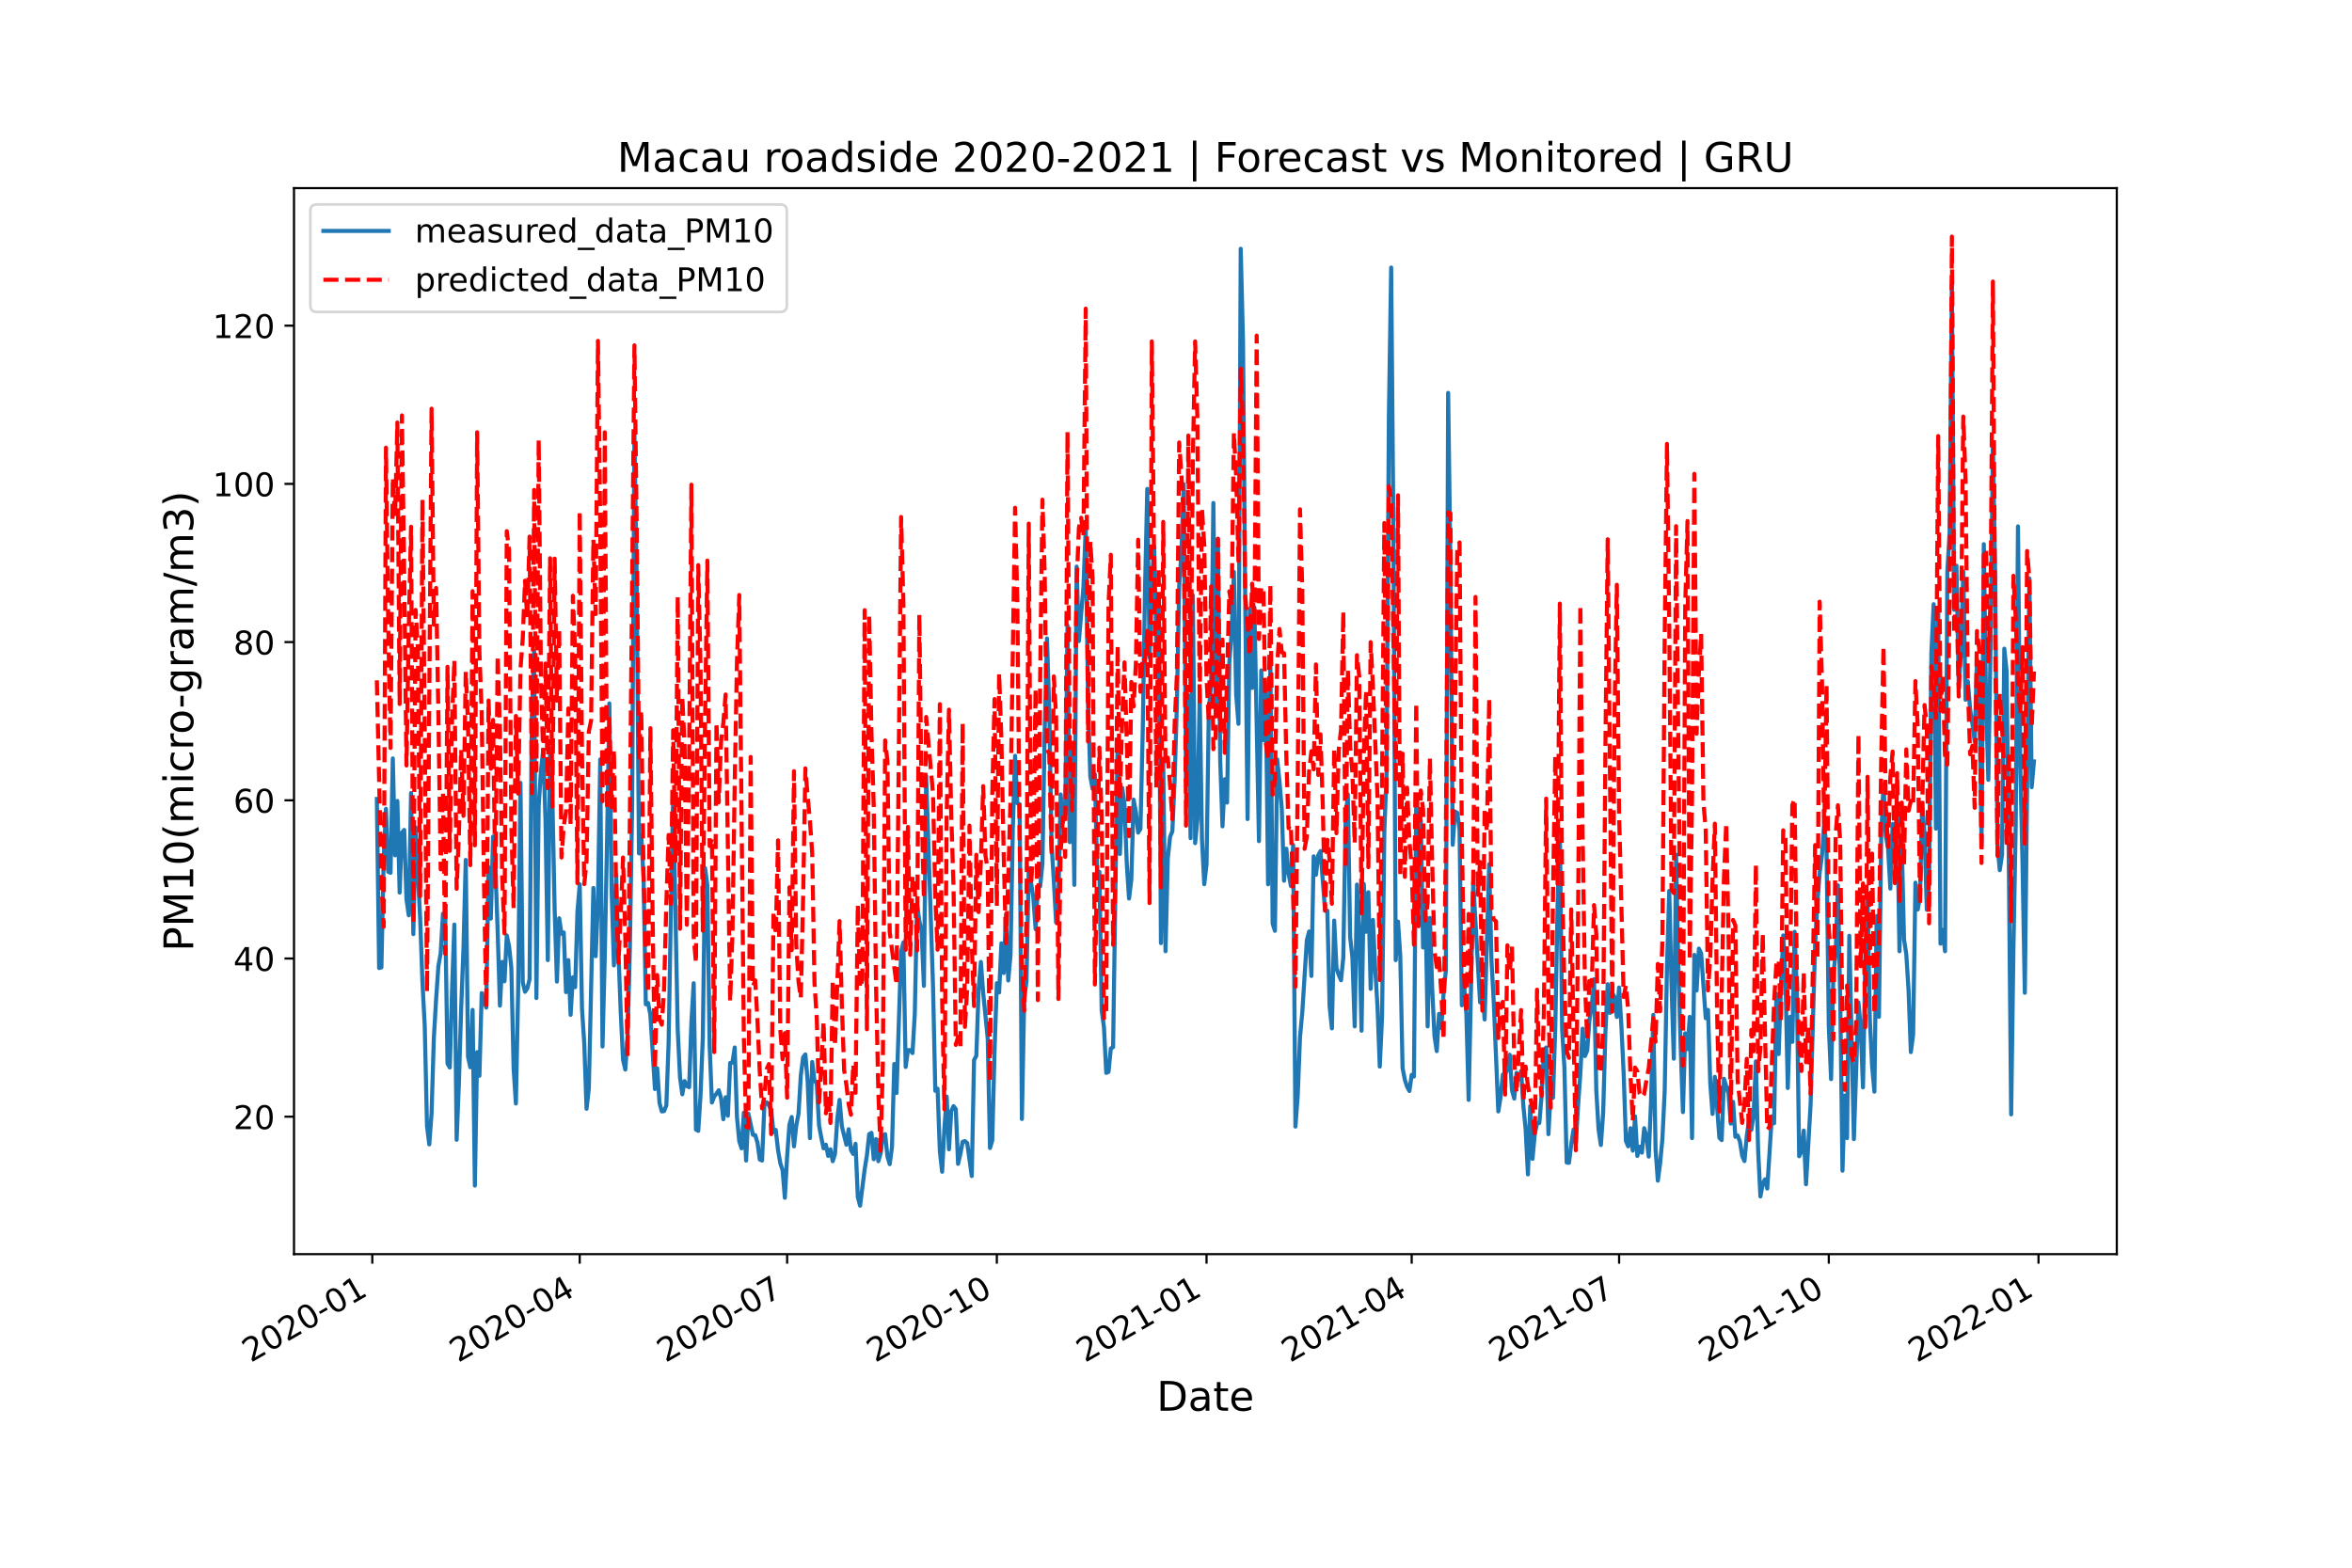 <?xml version="1.0" encoding="utf-8" standalone="no"?>
<!DOCTYPE svg PUBLIC "-//W3C//DTD SVG 1.1//EN"
  "http://www.w3.org/Graphics/SVG/1.1/DTD/svg11.dtd">
<!-- Created with matplotlib (https://matplotlib.org/) -->
<svg height="576pt" version="1.1" viewBox="0 0 864 576" width="864pt" xmlns="http://www.w3.org/2000/svg" xmlns:xlink="http://www.w3.org/1999/xlink">
 <defs>
  <style type="text/css">*{stroke-linecap:butt;stroke-linejoin:round;}</style>
 </defs>
 <g id="figure_1">
  <g id="patch_1">
   <path d="M 0 576 
L 864 576 
L 864 0 
L 0 0 
z
" style="fill:#ffffff;"/>
  </g>
  <g id="axes_1">
   <g id="patch_2">
    <path d="M 108 460.8 
L 777.6 460.8 
L 777.6 69.12 
L 108 69.12 
z
" style="fill:#ffffff;"/>
   </g>
   <g id="matplotlib.axis_1">
    <g id="xtick_1">
     <g id="line2d_1">
      <defs>
       <path d="M 0 0 
L 0 3.5 
" id="m315dcbef1c" style="stroke:#000000;stroke-width:0.8;"/>
      </defs>
      <g>
       <use style="stroke:#000000;stroke-width:0.8;" x="136.762" xlink:href="#m315dcbef1c" y="460.8"/>
      </g>
     </g>
     <g id="text_1">
      <!-- 2020-01 -->
      <g transform="translate(92.092 500.766)rotate(-30)scale(0.12 -0.12)">
       <defs>
        <path d="M 19.188 8.297 
L 53.609 8.297 
L 53.609 0 
L 7.328 0 
L 7.328 8.297 
Q 12.938 14.109 22.625 23.891 
Q 32.328 33.688 34.812 36.531 
Q 39.547 41.844 41.422 45.531 
Q 43.312 49.219 43.312 52.781 
Q 43.312 58.594 39.234 62.25 
Q 35.156 65.922 28.609 65.922 
Q 23.969 65.922 18.812 64.312 
Q 13.672 62.703 7.812 59.422 
L 7.812 69.391 
Q 13.766 71.781 18.938 73 
Q 24.125 74.219 28.422 74.219 
Q 39.75 74.219 46.484 68.547 
Q 53.219 62.891 53.219 53.422 
Q 53.219 48.922 51.531 44.891 
Q 49.859 40.875 45.406 35.406 
Q 44.188 33.984 37.641 27.219 
Q 31.109 20.453 19.188 8.297 
z
" id="DejaVuSans-50"/>
        <path d="M 31.781 66.406 
Q 24.172 66.406 20.328 58.906 
Q 16.5 51.422 16.5 36.375 
Q 16.5 21.391 20.328 13.891 
Q 24.172 6.391 31.781 6.391 
Q 39.453 6.391 43.281 13.891 
Q 47.125 21.391 47.125 36.375 
Q 47.125 51.422 43.281 58.906 
Q 39.453 66.406 31.781 66.406 
z
M 31.781 74.219 
Q 44.047 74.219 50.516 64.516 
Q 56.984 54.828 56.984 36.375 
Q 56.984 17.969 50.516 8.266 
Q 44.047 -1.422 31.781 -1.422 
Q 19.531 -1.422 13.062 8.266 
Q 6.594 17.969 6.594 36.375 
Q 6.594 54.828 13.062 64.516 
Q 19.531 74.219 31.781 74.219 
z
" id="DejaVuSans-48"/>
        <path d="M 4.891 31.391 
L 31.203 31.391 
L 31.203 23.391 
L 4.891 23.391 
z
" id="DejaVuSans-45"/>
        <path d="M 12.406 8.297 
L 28.516 8.297 
L 28.516 63.922 
L 10.984 60.406 
L 10.984 69.391 
L 28.422 72.906 
L 38.281 72.906 
L 38.281 8.297 
L 54.391 8.297 
L 54.391 0 
L 12.406 0 
z
" id="DejaVuSans-49"/>
       </defs>
       <use xlink:href="#DejaVuSans-50"/>
       <use x="63.623" xlink:href="#DejaVuSans-48"/>
       <use x="127.246" xlink:href="#DejaVuSans-50"/>
       <use x="190.869" xlink:href="#DejaVuSans-48"/>
       <use x="254.492" xlink:href="#DejaVuSans-45"/>
       <use x="290.576" xlink:href="#DejaVuSans-48"/>
       <use x="354.199" xlink:href="#DejaVuSans-49"/>
      </g>
     </g>
    </g>
    <g id="xtick_2">
     <g id="line2d_2">
      <g>
       <use style="stroke:#000000;stroke-width:0.8;" x="212.957" xlink:href="#m315dcbef1c" y="460.8"/>
      </g>
     </g>
     <g id="text_2">
      <!-- 2020-04 -->
      <g transform="translate(168.288 500.766)rotate(-30)scale(0.12 -0.12)">
       <defs>
        <path d="M 37.797 64.312 
L 12.891 25.391 
L 37.797 25.391 
z
M 35.203 72.906 
L 47.609 72.906 
L 47.609 25.391 
L 58.016 25.391 
L 58.016 17.188 
L 47.609 17.188 
L 47.609 0 
L 37.797 0 
L 37.797 17.188 
L 4.891 17.188 
L 4.891 26.703 
z
" id="DejaVuSans-52"/>
       </defs>
       <use xlink:href="#DejaVuSans-50"/>
       <use x="63.623" xlink:href="#DejaVuSans-48"/>
       <use x="127.246" xlink:href="#DejaVuSans-50"/>
       <use x="190.869" xlink:href="#DejaVuSans-48"/>
       <use x="254.492" xlink:href="#DejaVuSans-45"/>
       <use x="290.576" xlink:href="#DejaVuSans-48"/>
       <use x="354.199" xlink:href="#DejaVuSans-52"/>
      </g>
     </g>
    </g>
    <g id="xtick_3">
     <g id="line2d_3">
      <g>
       <use style="stroke:#000000;stroke-width:0.8;" x="289.153" xlink:href="#m315dcbef1c" y="460.8"/>
      </g>
     </g>
     <g id="text_3">
      <!-- 2020-07 -->
      <g transform="translate(244.483 500.766)rotate(-30)scale(0.12 -0.12)">
       <defs>
        <path d="M 8.203 72.906 
L 55.078 72.906 
L 55.078 68.703 
L 28.609 0 
L 18.312 0 
L 43.219 64.594 
L 8.203 64.594 
z
" id="DejaVuSans-55"/>
       </defs>
       <use xlink:href="#DejaVuSans-50"/>
       <use x="63.623" xlink:href="#DejaVuSans-48"/>
       <use x="127.246" xlink:href="#DejaVuSans-50"/>
       <use x="190.869" xlink:href="#DejaVuSans-48"/>
       <use x="254.492" xlink:href="#DejaVuSans-45"/>
       <use x="290.576" xlink:href="#DejaVuSans-48"/>
       <use x="354.199" xlink:href="#DejaVuSans-55"/>
      </g>
     </g>
    </g>
    <g id="xtick_4">
     <g id="line2d_4">
      <g>
       <use style="stroke:#000000;stroke-width:0.8;" x="366.186" xlink:href="#m315dcbef1c" y="460.8"/>
      </g>
     </g>
     <g id="text_4">
      <!-- 2020-10 -->
      <g transform="translate(321.516 500.766)rotate(-30)scale(0.12 -0.12)">
       <use xlink:href="#DejaVuSans-50"/>
       <use x="63.623" xlink:href="#DejaVuSans-48"/>
       <use x="127.246" xlink:href="#DejaVuSans-50"/>
       <use x="190.869" xlink:href="#DejaVuSans-48"/>
       <use x="254.492" xlink:href="#DejaVuSans-45"/>
       <use x="290.576" xlink:href="#DejaVuSans-49"/>
       <use x="354.199" xlink:href="#DejaVuSans-48"/>
      </g>
     </g>
    </g>
    <g id="xtick_5">
     <g id="line2d_5">
      <g>
       <use style="stroke:#000000;stroke-width:0.8;" x="443.219" xlink:href="#m315dcbef1c" y="460.8"/>
      </g>
     </g>
     <g id="text_5">
      <!-- 2021-01 -->
      <g transform="translate(398.549 500.766)rotate(-30)scale(0.12 -0.12)">
       <use xlink:href="#DejaVuSans-50"/>
       <use x="63.623" xlink:href="#DejaVuSans-48"/>
       <use x="127.246" xlink:href="#DejaVuSans-50"/>
       <use x="190.869" xlink:href="#DejaVuSans-49"/>
       <use x="254.492" xlink:href="#DejaVuSans-45"/>
       <use x="290.576" xlink:href="#DejaVuSans-48"/>
       <use x="354.199" xlink:href="#DejaVuSans-49"/>
      </g>
     </g>
    </g>
    <g id="xtick_6">
     <g id="line2d_6">
      <g>
       <use style="stroke:#000000;stroke-width:0.8;" x="518.577" xlink:href="#m315dcbef1c" y="460.8"/>
      </g>
     </g>
     <g id="text_6">
      <!-- 2021-04 -->
      <g transform="translate(473.907 500.766)rotate(-30)scale(0.12 -0.12)">
       <use xlink:href="#DejaVuSans-50"/>
       <use x="63.623" xlink:href="#DejaVuSans-48"/>
       <use x="127.246" xlink:href="#DejaVuSans-50"/>
       <use x="190.869" xlink:href="#DejaVuSans-49"/>
       <use x="254.492" xlink:href="#DejaVuSans-45"/>
       <use x="290.576" xlink:href="#DejaVuSans-48"/>
       <use x="354.199" xlink:href="#DejaVuSans-52"/>
      </g>
     </g>
    </g>
    <g id="xtick_7">
     <g id="line2d_7">
      <g>
       <use style="stroke:#000000;stroke-width:0.8;" x="594.772" xlink:href="#m315dcbef1c" y="460.8"/>
      </g>
     </g>
     <g id="text_7">
      <!-- 2021-07 -->
      <g transform="translate(550.103 500.766)rotate(-30)scale(0.12 -0.12)">
       <use xlink:href="#DejaVuSans-50"/>
       <use x="63.623" xlink:href="#DejaVuSans-48"/>
       <use x="127.246" xlink:href="#DejaVuSans-50"/>
       <use x="190.869" xlink:href="#DejaVuSans-49"/>
       <use x="254.492" xlink:href="#DejaVuSans-45"/>
       <use x="290.576" xlink:href="#DejaVuSans-48"/>
       <use x="354.199" xlink:href="#DejaVuSans-55"/>
      </g>
     </g>
    </g>
    <g id="xtick_8">
     <g id="line2d_8">
      <g>
       <use style="stroke:#000000;stroke-width:0.8;" x="671.805" xlink:href="#m315dcbef1c" y="460.8"/>
      </g>
     </g>
     <g id="text_8">
      <!-- 2021-10 -->
      <g transform="translate(627.136 500.766)rotate(-30)scale(0.12 -0.12)">
       <use xlink:href="#DejaVuSans-50"/>
       <use x="63.623" xlink:href="#DejaVuSans-48"/>
       <use x="127.246" xlink:href="#DejaVuSans-50"/>
       <use x="190.869" xlink:href="#DejaVuSans-49"/>
       <use x="254.492" xlink:href="#DejaVuSans-45"/>
       <use x="290.576" xlink:href="#DejaVuSans-49"/>
       <use x="354.199" xlink:href="#DejaVuSans-48"/>
      </g>
     </g>
    </g>
    <g id="xtick_9">
     <g id="line2d_9">
      <g>
       <use style="stroke:#000000;stroke-width:0.8;" x="748.838" xlink:href="#m315dcbef1c" y="460.8"/>
      </g>
     </g>
     <g id="text_9">
      <!-- 2022-01 -->
      <g transform="translate(704.168 500.766)rotate(-30)scale(0.12 -0.12)">
       <use xlink:href="#DejaVuSans-50"/>
       <use x="63.623" xlink:href="#DejaVuSans-48"/>
       <use x="127.246" xlink:href="#DejaVuSans-50"/>
       <use x="190.869" xlink:href="#DejaVuSans-50"/>
       <use x="254.492" xlink:href="#DejaVuSans-45"/>
       <use x="290.576" xlink:href="#DejaVuSans-48"/>
       <use x="354.199" xlink:href="#DejaVuSans-49"/>
      </g>
     </g>
    </g>
    <g id="text_10">
     <!-- Date -->
     <g transform="translate(424.874 518.325)scale(0.15 -0.15)">
      <defs>
       <path d="M 19.672 64.797 
L 19.672 8.109 
L 31.594 8.109 
Q 46.688 8.109 53.688 14.938 
Q 60.688 21.781 60.688 36.531 
Q 60.688 51.172 53.688 57.984 
Q 46.688 64.797 31.594 64.797 
z
M 9.812 72.906 
L 30.078 72.906 
Q 51.266 72.906 61.172 64.094 
Q 71.094 55.281 71.094 36.531 
Q 71.094 17.672 61.125 8.828 
Q 51.172 0 30.078 0 
L 9.812 0 
z
" id="DejaVuSans-68"/>
       <path d="M 34.281 27.484 
Q 23.391 27.484 19.188 25 
Q 14.984 22.516 14.984 16.5 
Q 14.984 11.719 18.141 8.906 
Q 21.297 6.109 26.703 6.109 
Q 34.188 6.109 38.703 11.406 
Q 43.219 16.703 43.219 25.484 
L 43.219 27.484 
z
M 52.203 31.203 
L 52.203 0 
L 43.219 0 
L 43.219 8.297 
Q 40.141 3.328 35.547 0.953 
Q 30.953 -1.422 24.312 -1.422 
Q 15.922 -1.422 10.953 3.297 
Q 6 8.016 6 15.922 
Q 6 25.141 12.172 29.828 
Q 18.359 34.516 30.609 34.516 
L 43.219 34.516 
L 43.219 35.406 
Q 43.219 41.609 39.141 45 
Q 35.062 48.391 27.688 48.391 
Q 23 48.391 18.547 47.266 
Q 14.109 46.141 10.016 43.891 
L 10.016 52.203 
Q 14.938 54.109 19.578 55.047 
Q 24.219 56 28.609 56 
Q 40.484 56 46.344 49.844 
Q 52.203 43.703 52.203 31.203 
z
" id="DejaVuSans-97"/>
       <path d="M 18.312 70.219 
L 18.312 54.688 
L 36.812 54.688 
L 36.812 47.703 
L 18.312 47.703 
L 18.312 18.016 
Q 18.312 11.328 20.141 9.422 
Q 21.969 7.516 27.594 7.516 
L 36.812 7.516 
L 36.812 0 
L 27.594 0 
Q 17.188 0 13.234 3.875 
Q 9.281 7.766 9.281 18.016 
L 9.281 47.703 
L 2.688 47.703 
L 2.688 54.688 
L 9.281 54.688 
L 9.281 70.219 
z
" id="DejaVuSans-116"/>
       <path d="M 56.203 29.594 
L 56.203 25.203 
L 14.891 25.203 
Q 15.484 15.922 20.484 11.062 
Q 25.484 6.203 34.422 6.203 
Q 39.594 6.203 44.453 7.469 
Q 49.312 8.734 54.109 11.281 
L 54.109 2.781 
Q 49.266 0.734 44.188 -0.344 
Q 39.109 -1.422 33.891 -1.422 
Q 20.797 -1.422 13.156 6.188 
Q 5.516 13.812 5.516 26.812 
Q 5.516 40.234 12.766 48.109 
Q 20.016 56 32.328 56 
Q 43.359 56 49.781 48.891 
Q 56.203 41.797 56.203 29.594 
z
M 47.219 32.234 
Q 47.125 39.594 43.094 43.984 
Q 39.062 48.391 32.422 48.391 
Q 24.906 48.391 20.391 44.141 
Q 15.875 39.891 15.188 32.172 
z
" id="DejaVuSans-101"/>
      </defs>
      <use xlink:href="#DejaVuSans-68"/>
      <use x="77.002" xlink:href="#DejaVuSans-97"/>
      <use x="138.281" xlink:href="#DejaVuSans-116"/>
      <use x="177.49" xlink:href="#DejaVuSans-101"/>
     </g>
    </g>
   </g>
   <g id="matplotlib.axis_2">
    <g id="ytick_1">
     <g id="line2d_10">
      <defs>
       <path d="M 0 0 
L -3.5 0 
" id="m10ad7fbe05" style="stroke:#000000;stroke-width:0.8;"/>
      </defs>
      <g>
       <use style="stroke:#000000;stroke-width:0.8;" x="108" xlink:href="#m10ad7fbe05" y="410.299"/>
      </g>
     </g>
     <g id="text_11">
      <!-- 20 -->
      <g transform="translate(85.73 414.858)scale(0.12 -0.12)">
       <use xlink:href="#DejaVuSans-50"/>
       <use x="63.623" xlink:href="#DejaVuSans-48"/>
      </g>
     </g>
    </g>
    <g id="ytick_2">
     <g id="line2d_11">
      <g>
       <use style="stroke:#000000;stroke-width:0.8;" x="108" xlink:href="#m10ad7fbe05" y="352.171"/>
      </g>
     </g>
     <g id="text_12">
      <!-- 40 -->
      <g transform="translate(85.73 356.73)scale(0.12 -0.12)">
       <use xlink:href="#DejaVuSans-52"/>
       <use x="63.623" xlink:href="#DejaVuSans-48"/>
      </g>
     </g>
    </g>
    <g id="ytick_3">
     <g id="line2d_12">
      <g>
       <use style="stroke:#000000;stroke-width:0.8;" x="108" xlink:href="#m10ad7fbe05" y="294.042"/>
      </g>
     </g>
     <g id="text_13">
      <!-- 60 -->
      <g transform="translate(85.73 298.601)scale(0.12 -0.12)">
       <defs>
        <path d="M 33.016 40.375 
Q 26.375 40.375 22.484 35.828 
Q 18.609 31.297 18.609 23.391 
Q 18.609 15.531 22.484 10.953 
Q 26.375 6.391 33.016 6.391 
Q 39.656 6.391 43.531 10.953 
Q 47.406 15.531 47.406 23.391 
Q 47.406 31.297 43.531 35.828 
Q 39.656 40.375 33.016 40.375 
z
M 52.594 71.297 
L 52.594 62.312 
Q 48.875 64.062 45.094 64.984 
Q 41.312 65.922 37.594 65.922 
Q 27.828 65.922 22.672 59.328 
Q 17.531 52.734 16.797 39.406 
Q 19.672 43.656 24.016 45.922 
Q 28.375 48.188 33.594 48.188 
Q 44.578 48.188 50.953 41.516 
Q 57.328 34.859 57.328 23.391 
Q 57.328 12.156 50.688 5.359 
Q 44.047 -1.422 33.016 -1.422 
Q 20.359 -1.422 13.672 8.266 
Q 6.984 17.969 6.984 36.375 
Q 6.984 53.656 15.188 63.938 
Q 23.391 74.219 37.203 74.219 
Q 40.922 74.219 44.703 73.484 
Q 48.484 72.75 52.594 71.297 
z
" id="DejaVuSans-54"/>
       </defs>
       <use xlink:href="#DejaVuSans-54"/>
       <use x="63.623" xlink:href="#DejaVuSans-48"/>
      </g>
     </g>
    </g>
    <g id="ytick_4">
     <g id="line2d_13">
      <g>
       <use style="stroke:#000000;stroke-width:0.8;" x="108" xlink:href="#m10ad7fbe05" y="235.914"/>
      </g>
     </g>
     <g id="text_14">
      <!-- 80 -->
      <g transform="translate(85.73 240.473)scale(0.12 -0.12)">
       <defs>
        <path d="M 31.781 34.625 
Q 24.75 34.625 20.719 30.859 
Q 16.703 27.094 16.703 20.516 
Q 16.703 13.922 20.719 10.156 
Q 24.75 6.391 31.781 6.391 
Q 38.812 6.391 42.859 10.172 
Q 46.922 13.969 46.922 20.516 
Q 46.922 27.094 42.891 30.859 
Q 38.875 34.625 31.781 34.625 
z
M 21.922 38.812 
Q 15.578 40.375 12.031 44.719 
Q 8.5 49.078 8.5 55.328 
Q 8.5 64.062 14.719 69.141 
Q 20.953 74.219 31.781 74.219 
Q 42.672 74.219 48.875 69.141 
Q 55.078 64.062 55.078 55.328 
Q 55.078 49.078 51.531 44.719 
Q 48 40.375 41.703 38.812 
Q 48.828 37.156 52.797 32.312 
Q 56.781 27.484 56.781 20.516 
Q 56.781 9.906 50.312 4.234 
Q 43.844 -1.422 31.781 -1.422 
Q 19.734 -1.422 13.25 4.234 
Q 6.781 9.906 6.781 20.516 
Q 6.781 27.484 10.781 32.312 
Q 14.797 37.156 21.922 38.812 
z
M 18.312 54.391 
Q 18.312 48.734 21.844 45.562 
Q 25.391 42.391 31.781 42.391 
Q 38.141 42.391 41.719 45.562 
Q 45.312 48.734 45.312 54.391 
Q 45.312 60.062 41.719 63.234 
Q 38.141 66.406 31.781 66.406 
Q 25.391 66.406 21.844 63.234 
Q 18.312 60.062 18.312 54.391 
z
" id="DejaVuSans-56"/>
       </defs>
       <use xlink:href="#DejaVuSans-56"/>
       <use x="63.623" xlink:href="#DejaVuSans-48"/>
      </g>
     </g>
    </g>
    <g id="ytick_5">
     <g id="line2d_14">
      <g>
       <use style="stroke:#000000;stroke-width:0.8;" x="108" xlink:href="#m10ad7fbe05" y="177.785"/>
      </g>
     </g>
     <g id="text_15">
      <!-- 100 -->
      <g transform="translate(78.095 182.344)scale(0.12 -0.12)">
       <use xlink:href="#DejaVuSans-49"/>
       <use x="63.623" xlink:href="#DejaVuSans-48"/>
       <use x="127.246" xlink:href="#DejaVuSans-48"/>
      </g>
     </g>
    </g>
    <g id="ytick_6">
     <g id="line2d_15">
      <g>
       <use style="stroke:#000000;stroke-width:0.8;" x="108" xlink:href="#m10ad7fbe05" y="119.657"/>
      </g>
     </g>
     <g id="text_16">
      <!-- 120 -->
      <g transform="translate(78.095 124.216)scale(0.12 -0.12)">
       <use xlink:href="#DejaVuSans-49"/>
       <use x="63.623" xlink:href="#DejaVuSans-50"/>
       <use x="127.246" xlink:href="#DejaVuSans-48"/>
      </g>
     </g>
    </g>
    <g id="text_17">
     <!-- PM10(micro-gram/m3) -->
     <g transform="translate(70.975 349.562)rotate(-90)scale(0.15 -0.15)">
      <defs>
       <path d="M 19.672 64.797 
L 19.672 37.406 
L 32.078 37.406 
Q 38.969 37.406 42.719 40.969 
Q 46.484 44.531 46.484 51.125 
Q 46.484 57.672 42.719 61.234 
Q 38.969 64.797 32.078 64.797 
z
M 9.812 72.906 
L 32.078 72.906 
Q 44.344 72.906 50.609 67.359 
Q 56.891 61.812 56.891 51.125 
Q 56.891 40.328 50.609 34.812 
Q 44.344 29.297 32.078 29.297 
L 19.672 29.297 
L 19.672 0 
L 9.812 0 
z
" id="DejaVuSans-80"/>
       <path d="M 9.812 72.906 
L 24.516 72.906 
L 43.109 23.297 
L 61.812 72.906 
L 76.516 72.906 
L 76.516 0 
L 66.891 0 
L 66.891 64.016 
L 48.094 14.016 
L 38.188 14.016 
L 19.391 64.016 
L 19.391 0 
L 9.812 0 
z
" id="DejaVuSans-77"/>
       <path d="M 31 75.875 
Q 24.469 64.656 21.281 53.656 
Q 18.109 42.672 18.109 31.391 
Q 18.109 20.125 21.312 9.062 
Q 24.516 -2 31 -13.188 
L 23.188 -13.188 
Q 15.875 -1.703 12.234 9.375 
Q 8.594 20.453 8.594 31.391 
Q 8.594 42.281 12.203 53.312 
Q 15.828 64.359 23.188 75.875 
z
" id="DejaVuSans-40"/>
       <path d="M 52 44.188 
Q 55.375 50.25 60.062 53.125 
Q 64.75 56 71.094 56 
Q 79.641 56 84.281 50.016 
Q 88.922 44.047 88.922 33.016 
L 88.922 0 
L 79.891 0 
L 79.891 32.719 
Q 79.891 40.578 77.094 44.375 
Q 74.312 48.188 68.609 48.188 
Q 61.625 48.188 57.562 43.547 
Q 53.516 38.922 53.516 30.906 
L 53.516 0 
L 44.484 0 
L 44.484 32.719 
Q 44.484 40.625 41.703 44.406 
Q 38.922 48.188 33.109 48.188 
Q 26.219 48.188 22.156 43.531 
Q 18.109 38.875 18.109 30.906 
L 18.109 0 
L 9.078 0 
L 9.078 54.688 
L 18.109 54.688 
L 18.109 46.188 
Q 21.188 51.219 25.484 53.609 
Q 29.781 56 35.688 56 
Q 41.656 56 45.828 52.969 
Q 50 49.953 52 44.188 
z
" id="DejaVuSans-109"/>
       <path d="M 9.422 54.688 
L 18.406 54.688 
L 18.406 0 
L 9.422 0 
z
M 9.422 75.984 
L 18.406 75.984 
L 18.406 64.594 
L 9.422 64.594 
z
" id="DejaVuSans-105"/>
       <path d="M 48.781 52.594 
L 48.781 44.188 
Q 44.969 46.297 41.141 47.344 
Q 37.312 48.391 33.406 48.391 
Q 24.656 48.391 19.812 42.844 
Q 14.984 37.312 14.984 27.297 
Q 14.984 17.281 19.812 11.734 
Q 24.656 6.203 33.406 6.203 
Q 37.312 6.203 41.141 7.25 
Q 44.969 8.297 48.781 10.406 
L 48.781 2.094 
Q 45.016 0.344 40.984 -0.531 
Q 36.969 -1.422 32.422 -1.422 
Q 20.062 -1.422 12.781 6.344 
Q 5.516 14.109 5.516 27.297 
Q 5.516 40.672 12.859 48.328 
Q 20.219 56 33.016 56 
Q 37.156 56 41.109 55.141 
Q 45.062 54.297 48.781 52.594 
z
" id="DejaVuSans-99"/>
       <path d="M 41.109 46.297 
Q 39.594 47.172 37.812 47.578 
Q 36.031 48 33.891 48 
Q 26.266 48 22.188 43.047 
Q 18.109 38.094 18.109 28.812 
L 18.109 0 
L 9.078 0 
L 9.078 54.688 
L 18.109 54.688 
L 18.109 46.188 
Q 20.953 51.172 25.484 53.578 
Q 30.031 56 36.531 56 
Q 37.453 56 38.578 55.875 
Q 39.703 55.766 41.062 55.516 
z
" id="DejaVuSans-114"/>
       <path d="M 30.609 48.391 
Q 23.391 48.391 19.188 42.75 
Q 14.984 37.109 14.984 27.297 
Q 14.984 17.484 19.156 11.844 
Q 23.344 6.203 30.609 6.203 
Q 37.797 6.203 41.984 11.859 
Q 46.188 17.531 46.188 27.297 
Q 46.188 37.016 41.984 42.703 
Q 37.797 48.391 30.609 48.391 
z
M 30.609 56 
Q 42.328 56 49.016 48.375 
Q 55.719 40.766 55.719 27.297 
Q 55.719 13.875 49.016 6.219 
Q 42.328 -1.422 30.609 -1.422 
Q 18.844 -1.422 12.172 6.219 
Q 5.516 13.875 5.516 27.297 
Q 5.516 40.766 12.172 48.375 
Q 18.844 56 30.609 56 
z
" id="DejaVuSans-111"/>
       <path d="M 45.406 27.984 
Q 45.406 37.75 41.375 43.109 
Q 37.359 48.484 30.078 48.484 
Q 22.859 48.484 18.828 43.109 
Q 14.797 37.75 14.797 27.984 
Q 14.797 18.266 18.828 12.891 
Q 22.859 7.516 30.078 7.516 
Q 37.359 7.516 41.375 12.891 
Q 45.406 18.266 45.406 27.984 
z
M 54.391 6.781 
Q 54.391 -7.172 48.188 -13.984 
Q 42 -20.797 29.203 -20.797 
Q 24.469 -20.797 20.266 -20.094 
Q 16.062 -19.391 12.109 -17.922 
L 12.109 -9.188 
Q 16.062 -11.328 19.922 -12.344 
Q 23.781 -13.375 27.781 -13.375 
Q 36.625 -13.375 41.016 -8.766 
Q 45.406 -4.156 45.406 5.172 
L 45.406 9.625 
Q 42.625 4.781 38.281 2.391 
Q 33.938 0 27.875 0 
Q 17.828 0 11.672 7.656 
Q 5.516 15.328 5.516 27.984 
Q 5.516 40.672 11.672 48.328 
Q 17.828 56 27.875 56 
Q 33.938 56 38.281 53.609 
Q 42.625 51.219 45.406 46.391 
L 45.406 54.688 
L 54.391 54.688 
z
" id="DejaVuSans-103"/>
       <path d="M 25.391 72.906 
L 33.688 72.906 
L 8.297 -9.281 
L 0 -9.281 
z
" id="DejaVuSans-47"/>
       <path d="M 40.578 39.312 
Q 47.656 37.797 51.625 33 
Q 55.609 28.219 55.609 21.188 
Q 55.609 10.406 48.188 4.484 
Q 40.766 -1.422 27.094 -1.422 
Q 22.516 -1.422 17.656 -0.516 
Q 12.797 0.391 7.625 2.203 
L 7.625 11.719 
Q 11.719 9.328 16.594 8.109 
Q 21.484 6.891 26.812 6.891 
Q 36.078 6.891 40.938 10.547 
Q 45.797 14.203 45.797 21.188 
Q 45.797 27.641 41.281 31.266 
Q 36.766 34.906 28.719 34.906 
L 20.219 34.906 
L 20.219 43.016 
L 29.109 43.016 
Q 36.375 43.016 40.234 45.922 
Q 44.094 48.828 44.094 54.297 
Q 44.094 59.906 40.109 62.906 
Q 36.141 65.922 28.719 65.922 
Q 24.656 65.922 20.016 65.031 
Q 15.375 64.156 9.812 62.312 
L 9.812 71.094 
Q 15.438 72.656 20.344 73.438 
Q 25.25 74.219 29.594 74.219 
Q 40.828 74.219 47.359 69.109 
Q 53.906 64.016 53.906 55.328 
Q 53.906 49.266 50.438 45.094 
Q 46.969 40.922 40.578 39.312 
z
" id="DejaVuSans-51"/>
       <path d="M 8.016 75.875 
L 15.828 75.875 
Q 23.141 64.359 26.781 53.312 
Q 30.422 42.281 30.422 31.391 
Q 30.422 20.453 26.781 9.375 
Q 23.141 -1.703 15.828 -13.188 
L 8.016 -13.188 
Q 14.5 -2 17.703 9.062 
Q 20.906 20.125 20.906 31.391 
Q 20.906 42.672 17.703 53.656 
Q 14.5 64.656 8.016 75.875 
z
" id="DejaVuSans-41"/>
      </defs>
      <use xlink:href="#DejaVuSans-80"/>
      <use x="60.303" xlink:href="#DejaVuSans-77"/>
      <use x="146.582" xlink:href="#DejaVuSans-49"/>
      <use x="210.205" xlink:href="#DejaVuSans-48"/>
      <use x="273.828" xlink:href="#DejaVuSans-40"/>
      <use x="312.842" xlink:href="#DejaVuSans-109"/>
      <use x="410.254" xlink:href="#DejaVuSans-105"/>
      <use x="438.037" xlink:href="#DejaVuSans-99"/>
      <use x="493.018" xlink:href="#DejaVuSans-114"/>
      <use x="531.881" xlink:href="#DejaVuSans-111"/>
      <use x="594.938" xlink:href="#DejaVuSans-45"/>
      <use x="631.021" xlink:href="#DejaVuSans-103"/>
      <use x="694.498" xlink:href="#DejaVuSans-114"/>
      <use x="735.611" xlink:href="#DejaVuSans-97"/>
      <use x="796.891" xlink:href="#DejaVuSans-109"/>
      <use x="894.303" xlink:href="#DejaVuSans-47"/>
      <use x="927.994" xlink:href="#DejaVuSans-109"/>
      <use x="1025.406" xlink:href="#DejaVuSans-51"/>
      <use x="1089.029" xlink:href="#DejaVuSans-41"/>
     </g>
    </g>
   </g>
   <g id="line2d_16">
    <path clip-path="url(#p35499a8d18)" d="M 138.436 293.558 
L 139.274 355.683 
L 140.111 355.44 
L 140.948 315.719 
L 141.786 297.191 
L 142.623 320.321 
L 143.46 320.684 
L 144.298 278.662 
L 145.135 314.266 
L 145.972 294.284 
L 146.81 327.95 
L 147.647 305.932 
L 148.484 304.941 
L 149.321 330.372 
L 150.159 336.306 
L 150.996 291.378 
L 151.833 343.209 
L 152.671 303.972 
L 154.345 337.517 
L 155.183 360.89 
L 156.02 376.754 
L 156.857 413.69 
L 157.695 420.472 
L 158.532 409.088 
L 159.369 381.477 
L 160.207 367.066 
L 161.044 354.945 
L 161.881 350.233 
L 162.718 335.701 
L 163.556 336.427 
L 164.393 390.802 
L 165.23 392.229 
L 166.068 363.433 
L 166.905 339.697 
L 167.742 418.776 
L 168.58 397.705 
L 169.417 370.215 
L 170.254 348.295 
L 171.092 315.961 
L 171.929 388.259 
L 172.766 392.134 
L 173.604 371.062 
L 174.441 435.609 
L 175.278 386.563 
L 176.115 395.261 
L 176.953 364.886 
L 178.627 370.215 
L 179.465 318.626 
L 180.302 337.517 
L 181.139 307.363 
L 181.977 318.383 
L 182.814 342.13 
L 183.651 369.488 
L 184.489 353.416 
L 185.326 360.527 
L 186.163 343.694 
L 187.001 347.621 
L 187.838 355.561 
L 188.675 392.464 
L 189.513 405.455 
L 190.35 363.312 
L 191.187 287.624 
L 192.024 360.89 
L 192.862 364.402 
L 193.699 363.191 
L 194.536 359.8 
L 195.374 263.161 
L 196.211 239.304 
L 197.048 366.703 
L 197.886 295.98 
L 198.723 283.143 
L 199.56 275.415 
L 200.398 301.914 
L 201.235 352.776 
L 202.072 274.545 
L 202.91 292.952 
L 203.747 334.127 
L 204.584 360.648 
L 205.421 337.386 
L 206.259 343.088 
L 207.096 342.604 
L 207.933 364.523 
L 208.771 352.776 
L 209.608 372.879 
L 210.445 359.073 
L 211.283 362.706 
L 212.12 335.095 
L 212.957 324.923 
L 213.795 370.578 
L 214.632 383.536 
L 215.469 407.393 
L 216.307 399.884 
L 217.981 326.255 
L 218.819 351.323 
L 219.656 331.22 
L 220.493 279.026 
L 221.33 384.505 
L 222.168 351.202 
L 223.005 308.332 
L 223.842 258.438 
L 224.68 326.982 
L 225.517 354.714 
L 226.354 321.774 
L 227.192 350.112 
L 228.029 371.987 
L 228.866 389.349 
L 229.704 392.982 
L 230.541 380.629 
L 231.378 348.659 
L 232.216 295.859 
L 233.053 158.893 
L 233.89 213.147 
L 234.727 313.539 
L 235.565 306.879 
L 236.402 322.743 
L 237.239 369.004 
L 238.077 368.519 
L 238.914 372.879 
L 240.589 400.127 
L 241.426 392.497 
L 242.263 405.213 
L 243.101 408.361 
L 243.938 408.24 
L 244.775 406.182 
L 245.613 383.051 
L 246.45 334.127 
L 247.287 292.347 
L 248.962 378.45 
L 249.799 395.767 
L 250.636 402.064 
L 251.474 397.22 
L 252.311 399.037 
L 253.148 399.466 
L 253.986 375.664 
L 254.823 361.253 
L 255.66 415.022 
L 256.498 415.506 
L 257.335 402.428 
L 258.172 381.235 
L 259.01 318.989 
L 259.847 325.286 
L 260.684 384.262 
L 261.522 405.092 
L 262.359 402.843 
L 263.196 401.822 
L 264.033 400.569 
L 264.871 403.517 
L 265.708 411.224 
L 266.545 403.154 
L 267.383 409.936 
L 268.22 390.56 
L 269.057 390.439 
L 269.895 384.868 
L 270.732 410.541 
L 271.569 419.283 
L 272.407 421.925 
L 273.244 408.846 
L 274.081 426.406 
L 274.919 409.209 
L 276.593 416.96 
L 277.43 417.081 
L 278.268 419.866 
L 279.105 426.042 
L 279.942 426.406 
L 280.78 406.303 
L 281.617 404.971 
L 282.454 406.061 
L 283.292 407.877 
L 284.129 415.991 
L 284.966 415.143 
L 285.804 422.53 
L 286.641 427.359 
L 287.478 429.917 
L 288.316 440.09 
L 289.153 424.831 
L 289.99 413.206 
L 290.828 410.42 
L 291.665 421.198 
L 292.502 413.569 
L 293.339 409.209 
L 294.177 395.161 
L 295.014 388.501 
L 295.851 387.411 
L 296.689 397.22 
L 297.526 418.171 
L 298.363 390.196 
L 299.201 397.099 
L 300.038 398.068 
L 300.875 413.458 
L 301.713 418.05 
L 302.55 421.925 
L 303.387 420.593 
L 304.225 424.705 
L 305.062 422.288 
L 305.899 426.648 
L 306.736 423.983 
L 307.574 411.147 
L 308.411 404.123 
L 309.248 413.811 
L 310.923 420.593 
L 311.76 414.901 
L 312.598 422.585 
L 313.435 423.983 
L 314.272 420.264 
L 315.11 439.779 
L 315.947 442.996 
L 317.622 429.675 
L 318.459 424.468 
L 319.296 416.717 
L 320.134 416.233 
L 320.971 425.921 
L 321.808 418.534 
L 322.645 426.648 
L 323.483 423.82 
L 324.32 417.202 
L 325.157 416.717 
L 325.995 424.831 
L 326.832 427.738 
L 327.669 421.44 
L 328.507 390.923 
L 329.344 401.58 
L 331.019 349.749 
L 331.856 346.237 
L 332.693 392.013 
L 333.531 385.837 
L 334.368 385.837 
L 335.205 386.927 
L 336.042 372.516 
L 336.88 332.31 
L 337.717 338.365 
L 338.554 342.24 
L 339.392 362.222 
L 340.229 285.081 
L 342.741 362.343 
L 343.578 400.787 
L 344.416 400.005 
L 345.253 423.015 
L 346.09 430.523 
L 346.928 414.538 
L 347.765 402.912 
L 348.602 422.288 
L 349.439 408.24 
L 350.277 406.424 
L 351.114 407.514 
L 351.951 427.617 
L 352.789 423.983 
L 353.626 419.524 
L 354.463 419.261 
L 355.301 419.987 
L 356.975 432.097 
L 357.813 389.47 
L 358.65 387.932 
L 359.487 363.554 
L 360.325 353.434 
L 361.162 364.765 
L 362.837 381.598 
L 363.674 421.804 
L 364.511 419.018 
L 365.348 385.837 
L 366.186 361.253 
L 367.023 364.644 
L 367.86 346.6 
L 368.698 357.499 
L 369.535 335.822 
L 370.372 360.258 
L 371.21 350.96 
L 372.047 304.82 
L 372.884 277.693 
L 373.722 295.132 
L 374.559 295.495 
L 375.396 411.147 
L 376.234 366.98 
L 377.071 360.648 
L 377.908 318.868 
L 379.583 329.767 
L 380.42 341.393 
L 381.257 325.507 
L 382.095 325.649 
L 382.932 317.415 
L 383.769 268.49 
L 384.607 234.581 
L 385.444 260.618 
L 386.281 310.27 
L 387.119 323.591 
L 387.956 338.971 
L 388.793 330.615 
L 389.631 291.894 
L 390.468 302.035 
L 391.305 299.128 
L 392.143 229.859 
L 392.98 309.422 
L 393.817 272.97 
L 394.654 325.128 
L 395.492 208.181 
L 396.329 235.55 
L 398.004 215.569 
L 398.841 193.528 
L 399.678 257.106 
L 400.516 285.202 
L 401.353 289.804 
L 402.19 284.475 
L 403.028 320.321 
L 403.865 320.321 
L 404.702 371.305 
L 405.54 377.444 
L 406.377 394.193 
L 407.214 393.829 
L 408.051 385.231 
L 408.889 384.747 
L 410.563 271.881 
L 411.401 313.782 
L 412.238 289.44 
L 413.075 295.495 
L 413.913 317.293 
L 414.75 330.13 
L 415.587 323.245 
L 416.425 293.8 
L 417.262 298.281 
L 418.099 305.921 
L 418.937 304.578 
L 419.774 268.732 
L 420.611 216.78 
L 421.448 179.635 
L 422.286 241.605 
L 423.123 214.236 
L 423.96 200.673 
L 424.798 236.519 
L 425.635 220.371 
L 426.472 346.511 
L 427.31 279.51 
L 428.147 349.506 
L 428.984 315.398 
L 429.822 307.484 
L 430.659 305.426 
L 431.496 286.776 
L 432.334 258.559 
L 433.171 215.205 
L 434.008 202.732 
L 434.846 177.906 
L 435.683 286.897 
L 436.52 255.411 
L 437.357 307.969 
L 438.195 218.717 
L 439.032 309.785 
L 439.869 301.044 
L 440.707 255.169 
L 441.544 308.453 
L 442.381 324.882 
L 443.219 317.536 
L 444.056 260.86 
L 444.893 251.415 
L 445.731 184.809 
L 446.568 263.161 
L 447.405 198.009 
L 448.243 279.51 
L 449.08 303.609 
L 449.917 286.292 
L 450.754 294.89 
L 451.592 243.301 
L 452.429 232.765 
L 453.266 210.135 
L 454.104 255.169 
L 454.941 265.947 
L 455.778 91.4 
L 456.616 125.217 
L 457.453 223.319 
L 458.29 300.945 
L 459.128 223.682 
L 459.965 252.747 
L 460.802 223.231 
L 462.477 309.059 
L 463.314 246.328 
L 464.152 272.002 
L 464.989 253.858 
L 465.826 324.923 
L 466.663 241.969 
L 467.501 339.334 
L 468.338 341.998 
L 469.175 279.026 
L 470.013 287.139 
L 470.85 297.07 
L 471.687 323.591 
L 472.525 311.844 
L 473.362 320.927 
L 474.199 325.528 
L 475.037 310.47 
L 475.874 413.932 
L 476.711 402.549 
L 477.549 381.114 
L 478.386 372.031 
L 480.06 345.51 
L 480.898 342.24 
L 481.735 358.589 
L 482.572 314.629 
L 483.41 321.411 
L 484.247 314.266 
L 485.084 312.692 
L 486.759 334.611 
L 487.596 334.611 
L 488.434 369.735 
L 489.271 377.844 
L 490.108 338.244 
L 490.946 355.683 
L 491.783 358.226 
L 492.62 360.163 
L 493.457 351.807 
L 494.295 300.945 
L 495.132 291.862 
L 495.969 344.299 
L 496.807 351.807 
L 497.644 377.117 
L 498.481 325.002 
L 499.319 341.756 
L 500.156 378.708 
L 500.993 324.802 
L 501.831 342.361 
L 502.668 327.829 
L 503.505 363.312 
L 504.343 338.002 
L 505.18 355.925 
L 506.017 369.73 
L 506.855 391.892 
L 507.692 373.484 
L 508.529 305.426 
L 509.366 283.991 
L 510.204 152.838 
L 511.041 98.301 
L 511.878 196.314 
L 512.716 352.776 
L 513.553 338.607 
L 514.39 351.323 
L 515.228 392.376 
L 516.065 396.736 
L 516.902 399.279 
L 517.74 400.853 
L 518.577 394.919 
L 519.414 395.525 
L 520.252 293.073 
L 521.089 320.805 
L 521.926 301.429 
L 522.763 348.127 
L 523.601 331.099 
L 524.438 377.117 
L 525.275 337.275 
L 526.113 363.191 
L 526.95 380.629 
L 527.787 386.2 
L 528.625 372.516 
L 529.462 377.723 
L 530.299 364.886 
L 531.137 356.53 
L 531.974 144.361 
L 532.811 208.239 
L 533.649 310.391 
L 534.486 298.16 
L 535.323 298.644 
L 536.161 304.699 
L 536.998 369.367 
L 537.835 362.343 
L 538.672 372.516 
L 539.51 404.123 
L 541.184 324.075 
L 543.696 368.277 
L 544.534 362.827 
L 545.371 374.574 
L 547.046 317.546 
L 547.883 352.776 
L 548.72 368.035 
L 550.395 408.361 
L 551.232 403.154 
L 552.069 394.798 
L 552.907 394.435 
L 553.744 393.103 
L 554.581 387.532 
L 555.419 400.611 
L 556.256 403.639 
L 557.093 394.193 
L 557.931 396.615 
L 558.768 393.492 
L 559.605 406.382 
L 560.443 415.022 
L 561.28 431.492 
L 562.117 406.424 
L 562.955 425.8 
L 563.792 416.717 
L 564.629 412.721 
L 565.466 412.6 
L 566.304 402.549 
L 567.141 386.442 
L 567.978 384.868 
L 568.816 416.717 
L 569.653 400.49 
L 570.49 403.349 
L 571.328 377.481 
L 572.165 332.916 
L 573.002 304.699 
L 573.84 378.086 
L 574.677 392.255 
L 575.514 427.132 
L 576.352 427.253 
L 577.189 420.472 
L 578.026 415.022 
L 578.864 420.229 
L 579.701 406.303 
L 580.538 394.435 
L 581.375 377.965 
L 582.213 388.016 
L 583.05 386.037 
L 583.887 374.695 
L 584.725 369.609 
L 585.562 359.8 
L 586.399 400.732 
L 587.237 415.022 
L 588.074 420.714 
L 588.911 409.035 
L 589.749 379.176 
L 590.586 361.616 
L 591.423 372.152 
L 592.261 364.886 
L 593.098 366.339 
L 593.935 373.653 
L 594.772 362.827 
L 595.61 376.875 
L 596.447 394.435 
L 597.284 419.261 
L 598.122 421.198 
L 598.959 414.538 
L 599.796 422.772 
L 600.634 410.178 
L 601.471 424.71 
L 602.308 421.319 
L 603.146 423.499 
L 603.983 414.538 
L 604.82 417.565 
L 605.658 424.958 
L 606.495 404.85 
L 607.332 372.879 
L 608.17 422.409 
L 609.007 433.793 
L 609.844 427.374 
L 610.681 418.413 
L 611.519 400.853 
L 612.356 355.319 
L 613.193 327.345 
L 614.031 362.101 
L 614.868 388.985 
L 615.705 314.024 
L 616.543 355.561 
L 617.38 384.141 
L 618.217 408.604 
L 619.055 379.661 
L 619.892 385.473 
L 620.729 373.605 
L 621.567 418.171 
L 622.404 350.838 
L 623.241 363.917 
L 624.078 348.538 
L 624.916 350.233 
L 626.59 374.09 
L 627.428 371.062 
L 628.265 398.068 
L 629.102 409.288 
L 629.94 395.646 
L 631.614 418.05 
L 632.452 418.897 
L 633.289 396.372 
L 634.964 401.822 
L 635.801 412.842 
L 636.638 404.85 
L 637.476 417.686 
L 638.313 417.202 
L 639.15 419.382 
L 639.987 424.71 
L 640.825 426.6 
L 641.662 417.444 
L 642.499 411.591 
L 643.337 415.143 
L 644.174 409.936 
L 645.011 389.954 
L 645.849 422.772 
L 646.686 439.606 
L 647.523 435.004 
L 648.361 433.308 
L 649.198 436.699 
L 650.873 410.167 
L 651.71 412.721 
L 652.547 365.128 
L 653.384 387.29 
L 654.222 362.827 
L 655.059 343.694 
L 655.896 359.8 
L 656.734 399.763 
L 657.571 373.605 
L 658.408 382.809 
L 659.246 342.361 
L 660.083 364.765 
L 660.92 424.831 
L 661.758 423.136 
L 662.595 415.385 
L 663.432 435.125 
L 665.107 405.939 
L 666.781 346.963 
L 667.619 331.826 
L 668.456 320.563 
L 669.293 314.266 
L 670.131 302.64 
L 670.968 311.844 
L 671.805 377.117 
L 672.643 396.494 
L 673.48 357.862 
L 674.317 350.354 
L 675.155 325.286 
L 675.992 366.461 
L 676.829 430.139 
L 677.667 402.549 
L 678.504 418.171 
L 679.341 343.815 
L 681.016 418.534 
L 682.69 368.277 
L 683.528 377.481 
L 684.365 399.521 
L 685.202 353.139 
L 686.04 329.183 
L 686.877 374.574 
L 687.714 391.723 
L 688.552 401.095 
L 689.389 336.549 
L 690.226 373.605 
L 691.064 307 
L 691.901 288.108 
L 692.738 307.121 
L 693.576 311.602 
L 694.413 326.497 
L 695.25 302.761 
L 696.087 314.629 
L 696.925 298.281 
L 697.762 349.506 
L 698.599 309.301 
L 699.437 345.112 
L 700.274 350.596 
L 701.111 363.796 
L 701.949 386.563 
L 702.786 380.145 
L 703.623 324.317 
L 704.461 334.178 
L 705.298 329.767 
L 706.135 295.011 
L 706.973 306.394 
L 707.81 334.248 
L 708.647 324.438 
L 709.485 239.831 
L 710.322 221.987 
L 711.159 304.457 
L 711.996 223.319 
L 712.834 346.721 
L 713.671 341.635 
L 714.508 349.506 
L 715.346 210.119 
L 716.183 195.587 
L 717.02 104.64 
L 717.858 224.046 
L 718.695 207.818 
L 719.532 251.536 
L 720.37 239.668 
L 721.207 209.998 
L 722.044 257.106 
L 722.882 250.325 
L 723.719 260.618 
L 724.556 265.826 
L 725.393 272.486 
L 726.231 242.211 
L 727.068 247.903 
L 727.905 310.512 
L 728.743 199.947 
L 729.58 258.196 
L 730.417 286.534 
L 731.255 235.671 
L 732.092 162.89 
L 732.929 212.03 
L 733.767 310.633 
L 734.604 319.716 
L 735.441 314.024 
L 736.279 238.336 
L 737.116 246.57 
L 737.953 318.747 
L 738.79 409.451 
L 739.628 348.416 
L 740.465 303.367 
L 741.302 193.407 
L 742.14 281.205 
L 742.977 317.778 
L 743.814 364.765 
L 745.489 212.541 
L 746.326 289.24 
L 747.164 279.752 
L 747.164 279.752 
" style="fill:none;stroke:#1f77b4;stroke-linecap:square;stroke-width:1.5;"/>
   </g>
   <g id="line2d_17">
    <path clip-path="url(#p35499a8d18)" d="M 138.436 249.967 
L 140.111 323.754 
L 140.948 340.525 
L 141.786 164.497 
L 142.623 229.769 
L 143.46 274.807 
L 144.298 175.439 
L 145.135 189.638 
L 145.972 155.241 
L 146.81 258.659 
L 147.647 152.631 
L 148.484 210.489 
L 149.321 281.257 
L 150.159 230.787 
L 150.996 193.54 
L 151.833 339.274 
L 152.671 224.1 
L 153.508 238.105 
L 154.345 329.263 
L 155.183 183.517 
L 156.02 267.143 
L 156.857 364.367 
L 158.532 150.166 
L 159.369 229.505 
L 160.207 216.037 
L 161.044 262.347 
L 161.881 319.415 
L 162.718 291.04 
L 163.556 350.419 
L 164.393 244.998 
L 165.23 312.617 
L 166.068 264.37 
L 166.905 242.615 
L 167.742 326.562 
L 168.58 306.032 
L 169.417 275.373 
L 170.254 299.763 
L 171.092 246.816 
L 171.929 265.78 
L 172.766 317.878 
L 173.604 217.208 
L 174.441 310.603 
L 175.278 158.823 
L 176.115 239.955 
L 176.953 261.615 
L 177.79 323.829 
L 178.627 370.483 
L 179.465 257.387 
L 180.302 282.474 
L 181.139 264.512 
L 181.977 325.883 
L 182.814 240.877 
L 183.651 268.264 
L 184.489 322.497 
L 185.326 342.945 
L 186.163 195.155 
L 187.001 202.029 
L 187.838 303.315 
L 188.675 333.641 
L 189.513 263.062 
L 190.35 291.577 
L 191.187 245.916 
L 192.024 234.653 
L 192.862 213.364 
L 193.699 227.459 
L 194.536 197.159 
L 195.374 291.376 
L 196.211 180.002 
L 197.048 283.173 
L 197.886 161.511 
L 198.723 249.656 
L 199.56 277.905 
L 200.398 243.797 
L 201.235 289.59 
L 202.072 205.107 
L 202.91 296.365 
L 203.747 205.268 
L 204.584 257.454 
L 205.421 231.055 
L 206.259 315.063 
L 207.096 303.502 
L 207.933 298.131 
L 208.771 260.302 
L 209.608 303.015 
L 210.445 218.889 
L 211.283 239.893 
L 212.12 324.488 
L 212.957 187.754 
L 213.795 277.182 
L 214.632 324.837 
L 215.469 316.361 
L 216.307 268.809 
L 217.144 264.697 
L 217.981 198.233 
L 218.819 225.635 
L 219.656 125.257 
L 220.493 191.926 
L 221.33 294.381 
L 222.168 158.84 
L 223.005 297.55 
L 223.842 264.179 
L 224.68 296.603 
L 225.517 275.355 
L 226.354 329.168 
L 227.192 353.761 
L 228.029 336.162 
L 228.866 315.065 
L 229.704 344.63 
L 230.541 388.098 
L 232.216 213.696 
L 233.053 126.891 
L 233.89 193.847 
L 234.727 278.271 
L 235.565 261.051 
L 236.402 320.488 
L 237.239 349.418 
L 238.077 364.733 
L 238.914 267.559 
L 239.751 338.166 
L 240.589 392.791 
L 241.426 358.259 
L 242.263 374.324 
L 243.101 376.493 
L 243.938 363.413 
L 244.775 331.934 
L 245.613 306.783 
L 246.45 332.077 
L 247.287 268.256 
L 248.124 316.354 
L 248.962 219.217 
L 249.799 341.245 
L 250.636 255.945 
L 251.474 274.129 
L 252.311 339.776 
L 253.148 279.001 
L 253.986 178.084 
L 254.823 344.076 
L 255.66 353.732 
L 256.498 207.632 
L 257.335 244.875 
L 258.172 341.931 
L 259.01 264.79 
L 259.847 205.973 
L 260.684 310.869 
L 261.522 308.014 
L 262.359 386.567 
L 263.196 265.391 
L 264.033 294.783 
L 264.871 272.673 
L 265.708 265.631 
L 266.545 255.165 
L 268.22 367.891 
L 269.057 343.357 
L 269.895 287.794 
L 270.732 242.771 
L 271.569 218.604 
L 273.244 380.869 
L 274.081 413.935 
L 274.919 414.301 
L 275.756 278.111 
L 276.593 362.46 
L 277.43 360.196 
L 278.268 375.264 
L 279.105 393.892 
L 279.942 407.246 
L 280.78 402.81 
L 281.617 392.892 
L 282.454 390.94 
L 283.292 416.703 
L 284.129 334.879 
L 284.966 343.411 
L 285.804 308.773 
L 286.641 378.319 
L 287.478 389.217 
L 288.316 379.583 
L 289.153 403.319 
L 289.99 326.023 
L 290.828 349.088 
L 291.665 283.351 
L 292.502 347.321 
L 293.339 360.632 
L 294.177 366.747 
L 295.014 330.33 
L 295.851 282.314 
L 296.689 292.646 
L 297.526 301.573 
L 298.363 313.547 
L 299.201 361.195 
L 300.038 373.997 
L 300.875 405.051 
L 301.713 391.496 
L 302.55 375.413 
L 303.387 409.054 
L 304.225 402.102 
L 305.062 412.608 
L 305.899 360.143 
L 306.736 384.315 
L 308.411 338.42 
L 309.248 368.785 
L 310.086 393.132 
L 310.923 398.622 
L 311.76 405.707 
L 312.598 409.571 
L 313.435 391.077 
L 314.272 401.525 
L 315.11 332.444 
L 315.947 362.948 
L 316.784 360.051 
L 317.622 224.199 
L 318.459 378.18 
L 319.296 225.776 
L 320.134 269.646 
L 320.971 296.564 
L 321.808 361.832 
L 322.645 400.742 
L 323.483 422.771 
L 324.32 390.274 
L 325.157 272.044 
L 325.995 279.812 
L 326.832 342.402 
L 329.344 361.871 
L 331.019 189.949 
L 331.856 221.563 
L 332.693 348.973 
L 333.531 303.82 
L 334.368 350.815 
L 335.205 321.869 
L 336.042 326.042 
L 336.88 349.227 
L 337.717 225.82 
L 338.554 294.697 
L 339.392 330.325 
L 340.229 263.427 
L 342.741 291.625 
L 343.578 329.345 
L 344.416 348.945 
L 345.253 258.727 
L 346.09 366.865 
L 346.928 407.592 
L 347.765 298.815 
L 348.602 260.738 
L 349.439 299.763 
L 350.277 325.839 
L 351.114 383.905 
L 351.951 380.915 
L 352.789 384.647 
L 353.626 265.57 
L 354.463 377.288 
L 355.301 363.056 
L 356.138 303.347 
L 356.975 347.029 
L 357.813 369.64 
L 358.65 314.071 
L 359.487 335.122 
L 360.325 316.507 
L 361.162 288.84 
L 361.999 314.26 
L 362.837 319.677 
L 363.674 397.283 
L 364.511 291.761 
L 365.348 256.842 
L 366.186 332.861 
L 367.023 247.44 
L 367.86 271.707 
L 368.698 313.326 
L 369.535 346.534 
L 370.372 323.245 
L 371.21 293.54 
L 372.884 186.568 
L 373.722 221.129 
L 374.559 308.716 
L 375.396 353.107 
L 376.234 371.383 
L 377.071 336.941 
L 377.908 192.395 
L 378.745 325.296 
L 379.583 311.439 
L 380.42 253.047 
L 381.257 367.452 
L 382.095 249.472 
L 382.932 183.582 
L 383.769 211.016 
L 384.607 275.319 
L 385.444 276.907 
L 386.281 314.341 
L 387.119 248.508 
L 387.956 263.459 
L 388.793 367.055 
L 389.631 312.826 
L 390.468 300.314 
L 391.305 314.844 
L 392.143 158.66 
L 392.98 278.574 
L 393.817 297.749 
L 394.654 270.317 
L 395.492 214.713 
L 396.329 193.935 
L 397.166 190.239 
L 398.004 197.313 
L 398.841 113.405 
L 399.678 272.423 
L 400.516 198.983 
L 401.353 212.408 
L 402.19 361.729 
L 403.865 274.673 
L 404.702 300.536 
L 405.54 374.119 
L 406.377 371.886 
L 407.214 222.037 
L 408.051 203.839 
L 408.889 347.149 
L 409.726 324.362 
L 410.563 237.275 
L 411.401 293.307 
L 412.238 264.439 
L 413.075 243.38 
L 413.913 272.346 
L 414.75 307.238 
L 415.587 250.563 
L 416.425 259.588 
L 417.262 243.856 
L 418.099 198.304 
L 418.937 254.16 
L 419.774 241.349 
L 420.611 242.847 
L 421.448 231.767 
L 422.286 331.784 
L 423.123 125.44 
L 424.798 289.432 
L 425.635 208.594 
L 426.472 326.073 
L 427.31 191.757 
L 428.147 281.312 
L 428.984 278.385 
L 429.822 288.189 
L 430.659 300.973 
L 431.496 266.188 
L 432.334 247.971 
L 433.171 162.566 
L 434.008 174.977 
L 434.846 189.794 
L 435.683 303.372 
L 436.52 160.039 
L 437.357 253.789 
L 438.195 168.745 
L 439.032 125.443 
L 439.869 154.273 
L 440.707 258.87 
L 441.544 187.105 
L 442.381 200.371 
L 443.219 249.42 
L 444.056 265.156 
L 444.893 215.48 
L 445.731 275.267 
L 446.568 270.724 
L 447.405 197.952 
L 448.243 268.397 
L 449.08 234.999 
L 449.917 276.606 
L 450.754 248.965 
L 451.592 217.255 
L 452.429 222.521 
L 453.266 158.993 
L 454.104 175.22 
L 454.941 206.094 
L 455.778 135.461 
L 456.616 156.985 
L 457.453 219.205 
L 458.29 228.936 
L 459.128 240.76 
L 459.965 214.43 
L 460.802 229.376 
L 461.64 123.32 
L 462.477 234.781 
L 463.314 215.616 
L 464.152 217.038 
L 464.989 272.837 
L 465.826 279.342 
L 466.663 214.823 
L 467.501 291.98 
L 468.338 286.223 
L 469.175 244.528 
L 470.013 231.1 
L 470.85 239.647 
L 471.687 240.036 
L 472.525 277.764 
L 473.362 304.284 
L 474.199 303.118 
L 475.037 329.114 
L 475.874 362.569 
L 476.711 287.252 
L 477.549 187.122 
L 478.386 216.711 
L 479.223 311.88 
L 480.06 307.434 
L 480.898 283.325 
L 481.735 275.995 
L 482.572 282.661 
L 483.41 244.129 
L 484.247 284.725 
L 485.084 269.792 
L 485.922 296.022 
L 486.759 334.55 
L 487.596 308.557 
L 488.434 315.937 
L 489.271 332.06 
L 490.108 275.068 
L 490.946 306.147 
L 491.783 275.407 
L 492.62 268.154 
L 493.457 224.684 
L 494.295 318.829 
L 495.132 246.053 
L 495.969 274.149 
L 496.807 284.109 
L 497.644 309.776 
L 498.481 240.719 
L 499.319 248.532 
L 500.156 335.594 
L 500.993 276.756 
L 501.831 253.61 
L 502.668 318.614 
L 503.505 235.933 
L 504.343 252.085 
L 506.017 292.879 
L 506.855 360.094 
L 507.692 287.159 
L 508.529 192.168 
L 509.366 292.592 
L 510.204 178.677 
L 511.041 183.682 
L 512.716 287.6 
L 513.553 181.989 
L 514.39 322.316 
L 515.228 276.897 
L 516.065 322.19 
L 516.902 289.404 
L 517.74 309.209 
L 518.577 318.452 
L 519.414 347.093 
L 520.252 258.108 
L 521.089 340.33 
L 521.926 290.443 
L 522.763 297.39 
L 523.601 338.211 
L 524.438 331.597 
L 525.275 278.625 
L 526.113 316.783 
L 526.95 349.414 
L 527.787 355.345 
L 528.625 352.118 
L 529.462 364.727 
L 530.299 382.033 
L 531.137 306.375 
L 531.974 188.26 
L 532.811 188.597 
L 533.649 304.167 
L 534.486 263.113 
L 535.323 201.254 
L 536.161 199.3 
L 536.998 306.64 
L 537.835 358.647 
L 538.672 372.123 
L 539.51 335.801 
L 540.347 360.707 
L 541.184 323.479 
L 542.022 219.332 
L 542.859 328.769 
L 543.696 316.705 
L 544.534 371.327 
L 545.371 297.465 
L 546.208 305.59 
L 547.046 256.707 
L 547.883 333.99 
L 548.72 337.804 
L 549.558 338.516 
L 550.395 381.406 
L 551.232 369.603 
L 552.069 368.092 
L 552.907 402.169 
L 553.744 347.333 
L 554.581 357.168 
L 555.419 347.789 
L 556.256 389.383 
L 557.093 401.493 
L 558.768 371.104 
L 559.605 405.036 
L 560.443 391.902 
L 561.28 399.001 
L 562.117 403.381 
L 562.955 406.994 
L 563.792 417.5 
L 564.629 363.618 
L 565.466 394.113 
L 566.304 402.631 
L 567.141 371.622 
L 567.978 293.428 
L 568.816 366.719 
L 569.653 407.036 
L 570.49 328.759 
L 571.328 277.618 
L 572.165 324.717 
L 573.002 221.775 
L 573.84 323.922 
L 574.677 362.408 
L 575.514 386.142 
L 576.352 388.687 
L 577.189 334.118 
L 578.864 422.631 
L 579.701 337.125 
L 580.538 222.291 
L 581.375 307.293 
L 582.213 360.946 
L 583.05 381.922 
L 583.887 358.655 
L 584.725 362.26 
L 585.562 332.546 
L 586.399 343.324 
L 587.237 394.09 
L 588.074 393.846 
L 588.911 378.094 
L 589.749 274.175 
L 590.586 198.146 
L 592.261 371.718 
L 593.098 262.088 
L 593.935 214.857 
L 594.772 299.198 
L 596.447 366.309 
L 597.284 362.085 
L 598.122 371.178 
L 598.959 395.15 
L 599.796 411.826 
L 600.634 392.233 
L 601.471 393.644 
L 602.308 401.749 
L 603.146 403.129 
L 603.983 401.938 
L 604.82 396.84 
L 605.658 392.495 
L 607.332 374.099 
L 608.17 382.744 
L 609.007 354.157 
L 609.844 371.551 
L 610.681 345.35 
L 611.519 234.024 
L 612.356 163.095 
L 613.193 228.878 
L 614.031 326.798 
L 614.868 328.141 
L 615.705 193.334 
L 617.38 353.912 
L 618.217 391.527 
L 619.055 222.928 
L 619.892 191.422 
L 620.729 352.896 
L 621.567 292.961 
L 622.404 174.097 
L 623.241 269.578 
L 624.078 247.023 
L 624.916 232.841 
L 625.753 294.79 
L 626.59 304.707 
L 627.428 363.885 
L 628.265 351.751 
L 629.102 323.211 
L 629.94 302.627 
L 630.777 372.442 
L 631.614 408.414 
L 633.289 322.565 
L 634.126 302.357 
L 634.964 342.909 
L 635.801 412.543 
L 636.638 338.005 
L 637.476 340.03 
L 638.313 396.839 
L 639.987 412.572 
L 640.825 405.458 
L 641.662 389.043 
L 642.499 418.858 
L 643.337 378.395 
L 644.174 386.273 
L 645.011 317.597 
L 645.849 393.666 
L 646.686 384.909 
L 647.523 342.834 
L 649.198 414.979 
L 650.035 414.008 
L 651.71 368.175 
L 652.547 353.997 
L 653.384 352.604 
L 654.222 375.387 
L 655.059 305.074 
L 655.896 308.038 
L 656.734 371.494 
L 657.571 359.333 
L 658.408 295.765 
L 659.246 293.6 
L 660.083 359.407 
L 660.92 384.329 
L 661.758 393.508 
L 662.595 357.241 
L 663.432 390.269 
L 664.27 376.433 
L 665.107 401.878 
L 666.781 310.497 
L 667.619 352.65 
L 668.456 221.062 
L 669.293 250.152 
L 670.131 305.825 
L 670.968 251.399 
L 671.805 341.098 
L 672.643 352.641 
L 673.48 381.948 
L 674.317 306.77 
L 675.155 295.872 
L 675.992 309.281 
L 676.829 380.66 
L 677.667 400.431 
L 678.504 362.105 
L 679.341 371.743 
L 680.179 387.554 
L 681.016 390.409 
L 681.853 375.019 
L 682.69 269.767 
L 683.528 355.024 
L 684.365 324.599 
L 685.202 377.417 
L 686.04 285.404 
L 686.877 354.071 
L 687.714 313.635 
L 688.552 372.51 
L 689.389 355.401 
L 690.226 346.128 
L 691.064 278.4 
L 691.901 237.416 
L 692.738 296.305 
L 693.576 311.155 
L 694.413 285.421 
L 695.25 276.138 
L 696.087 324.49 
L 696.925 284.058 
L 697.762 330.99 
L 698.599 294.906 
L 699.437 317.638 
L 700.274 275.331 
L 701.111 297.865 
L 701.949 294.263 
L 702.786 295.979 
L 703.623 250.236 
L 704.461 266.867 
L 705.298 332.248 
L 706.973 259.039 
L 707.81 267.197 
L 708.647 339.247 
L 709.485 244.8 
L 710.322 252.188 
L 711.159 263.795 
L 711.996 160.226 
L 712.834 261.205 
L 713.671 247.964 
L 714.508 278.443 
L 715.346 280.924 
L 716.183 220.13 
L 717.02 86.924 
L 717.858 232.762 
L 718.695 217.218 
L 719.532 255.898 
L 720.37 231.421 
L 721.207 153.05 
L 722.044 176.419 
L 722.882 252.472 
L 723.719 277.125 
L 724.556 274.022 
L 725.393 296.801 
L 726.231 231.847 
L 727.068 238.548 
L 727.905 317.074 
L 728.743 203.731 
L 729.58 201.67 
L 730.417 243.008 
L 731.255 219.194 
L 732.092 103.443 
L 732.929 235.697 
L 733.767 314.483 
L 734.604 254.866 
L 735.441 267.452 
L 736.279 282.81 
L 737.116 309.712 
L 737.953 276.368 
L 738.79 338.451 
L 739.628 211.553 
L 740.465 227.143 
L 741.302 250.691 
L 742.14 262.254 
L 742.977 237.762 
L 743.814 309.984 
L 744.652 202.442 
L 745.489 212.622 
L 746.326 267.479 
L 747.164 246.739 
L 747.164 246.739 
" style="fill:none;stroke:#ff0000;stroke-dasharray:5.55,2.4;stroke-dashoffset:0;stroke-width:1.5;"/>
   </g>
   <g id="patch_3">
    <path d="M 108 460.8 
L 108 69.12 
" style="fill:none;stroke:#000000;stroke-linecap:square;stroke-linejoin:miter;stroke-width:0.8;"/>
   </g>
   <g id="patch_4">
    <path d="M 777.6 460.8 
L 777.6 69.12 
" style="fill:none;stroke:#000000;stroke-linecap:square;stroke-linejoin:miter;stroke-width:0.8;"/>
   </g>
   <g id="patch_5">
    <path d="M 108 460.8 
L 777.6 460.8 
" style="fill:none;stroke:#000000;stroke-linecap:square;stroke-linejoin:miter;stroke-width:0.8;"/>
   </g>
   <g id="patch_6">
    <path d="M 108 69.12 
L 777.6 69.12 
" style="fill:none;stroke:#000000;stroke-linecap:square;stroke-linejoin:miter;stroke-width:0.8;"/>
   </g>
   <g id="text_18">
    <!-- Macau roadside 2020-2021 | Forecast vs Monitored | GRU -->
    <g transform="translate(226.727 63.12)scale(0.15 -0.15)">
     <defs>
      <path d="M 8.5 21.578 
L 8.5 54.688 
L 17.484 54.688 
L 17.484 21.922 
Q 17.484 14.156 20.5 10.266 
Q 23.531 6.391 29.594 6.391 
Q 36.859 6.391 41.078 11.031 
Q 45.312 15.672 45.312 23.688 
L 45.312 54.688 
L 54.297 54.688 
L 54.297 0 
L 45.312 0 
L 45.312 8.406 
Q 42.047 3.422 37.719 1 
Q 33.406 -1.422 27.688 -1.422 
Q 18.266 -1.422 13.375 4.438 
Q 8.5 10.297 8.5 21.578 
z
M 31.109 56 
z
" id="DejaVuSans-117"/>
      <path id="DejaVuSans-32"/>
      <path d="M 45.406 46.391 
L 45.406 75.984 
L 54.391 75.984 
L 54.391 0 
L 45.406 0 
L 45.406 8.203 
Q 42.578 3.328 38.25 0.953 
Q 33.938 -1.422 27.875 -1.422 
Q 17.969 -1.422 11.734 6.484 
Q 5.516 14.406 5.516 27.297 
Q 5.516 40.188 11.734 48.094 
Q 17.969 56 27.875 56 
Q 33.938 56 38.25 53.625 
Q 42.578 51.266 45.406 46.391 
z
M 14.797 27.297 
Q 14.797 17.391 18.875 11.75 
Q 22.953 6.109 30.078 6.109 
Q 37.203 6.109 41.297 11.75 
Q 45.406 17.391 45.406 27.297 
Q 45.406 37.203 41.297 42.844 
Q 37.203 48.484 30.078 48.484 
Q 22.953 48.484 18.875 42.844 
Q 14.797 37.203 14.797 27.297 
z
" id="DejaVuSans-100"/>
      <path d="M 44.281 53.078 
L 44.281 44.578 
Q 40.484 46.531 36.375 47.5 
Q 32.281 48.484 27.875 48.484 
Q 21.188 48.484 17.844 46.438 
Q 14.5 44.391 14.5 40.281 
Q 14.5 37.156 16.891 35.375 
Q 19.281 33.594 26.516 31.984 
L 29.594 31.297 
Q 39.156 29.25 43.188 25.516 
Q 47.219 21.781 47.219 15.094 
Q 47.219 7.469 41.188 3.016 
Q 35.156 -1.422 24.609 -1.422 
Q 20.219 -1.422 15.453 -0.562 
Q 10.688 0.297 5.422 2 
L 5.422 11.281 
Q 10.406 8.688 15.234 7.391 
Q 20.062 6.109 24.812 6.109 
Q 31.156 6.109 34.562 8.281 
Q 37.984 10.453 37.984 14.406 
Q 37.984 18.062 35.516 20.016 
Q 33.062 21.969 24.703 23.781 
L 21.578 24.516 
Q 13.234 26.266 9.516 29.906 
Q 5.812 33.547 5.812 39.891 
Q 5.812 47.609 11.281 51.797 
Q 16.75 56 26.812 56 
Q 31.781 56 36.172 55.266 
Q 40.578 54.547 44.281 53.078 
z
" id="DejaVuSans-115"/>
      <path d="M 21 76.422 
L 21 -23.578 
L 12.703 -23.578 
L 12.703 76.422 
z
" id="DejaVuSans-124"/>
      <path d="M 9.812 72.906 
L 51.703 72.906 
L 51.703 64.594 
L 19.672 64.594 
L 19.672 43.109 
L 48.578 43.109 
L 48.578 34.812 
L 19.672 34.812 
L 19.672 0 
L 9.812 0 
z
" id="DejaVuSans-70"/>
      <path d="M 2.984 54.688 
L 12.5 54.688 
L 29.594 8.797 
L 46.688 54.688 
L 56.203 54.688 
L 35.688 0 
L 23.484 0 
z
" id="DejaVuSans-118"/>
      <path d="M 54.891 33.016 
L 54.891 0 
L 45.906 0 
L 45.906 32.719 
Q 45.906 40.484 42.875 44.328 
Q 39.844 48.188 33.797 48.188 
Q 26.516 48.188 22.312 43.547 
Q 18.109 38.922 18.109 30.906 
L 18.109 0 
L 9.078 0 
L 9.078 54.688 
L 18.109 54.688 
L 18.109 46.188 
Q 21.344 51.125 25.703 53.562 
Q 30.078 56 35.797 56 
Q 45.219 56 50.047 50.172 
Q 54.891 44.344 54.891 33.016 
z
" id="DejaVuSans-110"/>
      <path d="M 59.516 10.406 
L 59.516 29.984 
L 43.406 29.984 
L 43.406 38.094 
L 69.281 38.094 
L 69.281 6.781 
Q 63.578 2.734 56.688 0.656 
Q 49.812 -1.422 42 -1.422 
Q 24.906 -1.422 15.25 8.562 
Q 5.609 18.562 5.609 36.375 
Q 5.609 54.25 15.25 64.234 
Q 24.906 74.219 42 74.219 
Q 49.125 74.219 55.547 72.453 
Q 61.969 70.703 67.391 67.281 
L 67.391 56.781 
Q 61.922 61.422 55.766 63.766 
Q 49.609 66.109 42.828 66.109 
Q 29.438 66.109 22.719 58.641 
Q 16.016 51.172 16.016 36.375 
Q 16.016 21.625 22.719 14.156 
Q 29.438 6.688 42.828 6.688 
Q 48.047 6.688 52.141 7.594 
Q 56.25 8.5 59.516 10.406 
z
" id="DejaVuSans-71"/>
      <path d="M 44.391 34.188 
Q 47.562 33.109 50.562 29.594 
Q 53.562 26.078 56.594 19.922 
L 66.609 0 
L 56 0 
L 46.688 18.703 
Q 43.062 26.031 39.672 28.422 
Q 36.281 30.812 30.422 30.812 
L 19.672 30.812 
L 19.672 0 
L 9.812 0 
L 9.812 72.906 
L 32.078 72.906 
Q 44.578 72.906 50.734 67.672 
Q 56.891 62.453 56.891 51.906 
Q 56.891 45.016 53.688 40.469 
Q 50.484 35.938 44.391 34.188 
z
M 19.672 64.797 
L 19.672 38.922 
L 32.078 38.922 
Q 39.203 38.922 42.844 42.219 
Q 46.484 45.516 46.484 51.906 
Q 46.484 58.297 42.844 61.547 
Q 39.203 64.797 32.078 64.797 
z
" id="DejaVuSans-82"/>
      <path d="M 8.688 72.906 
L 18.609 72.906 
L 18.609 28.609 
Q 18.609 16.891 22.844 11.734 
Q 27.094 6.594 36.625 6.594 
Q 46.094 6.594 50.344 11.734 
Q 54.594 16.891 54.594 28.609 
L 54.594 72.906 
L 64.5 72.906 
L 64.5 27.391 
Q 64.5 13.141 57.438 5.859 
Q 50.391 -1.422 36.625 -1.422 
Q 22.797 -1.422 15.734 5.859 
Q 8.688 13.141 8.688 27.391 
z
" id="DejaVuSans-85"/>
     </defs>
     <use xlink:href="#DejaVuSans-77"/>
     <use x="86.279" xlink:href="#DejaVuSans-97"/>
     <use x="147.559" xlink:href="#DejaVuSans-99"/>
     <use x="202.539" xlink:href="#DejaVuSans-97"/>
     <use x="263.818" xlink:href="#DejaVuSans-117"/>
     <use x="327.197" xlink:href="#DejaVuSans-32"/>
     <use x="358.984" xlink:href="#DejaVuSans-114"/>
     <use x="397.848" xlink:href="#DejaVuSans-111"/>
     <use x="459.029" xlink:href="#DejaVuSans-97"/>
     <use x="520.309" xlink:href="#DejaVuSans-100"/>
     <use x="583.785" xlink:href="#DejaVuSans-115"/>
     <use x="635.885" xlink:href="#DejaVuSans-105"/>
     <use x="663.668" xlink:href="#DejaVuSans-100"/>
     <use x="727.145" xlink:href="#DejaVuSans-101"/>
     <use x="788.668" xlink:href="#DejaVuSans-32"/>
     <use x="820.455" xlink:href="#DejaVuSans-50"/>
     <use x="884.078" xlink:href="#DejaVuSans-48"/>
     <use x="947.701" xlink:href="#DejaVuSans-50"/>
     <use x="1011.324" xlink:href="#DejaVuSans-48"/>
     <use x="1074.947" xlink:href="#DejaVuSans-45"/>
     <use x="1111.031" xlink:href="#DejaVuSans-50"/>
     <use x="1174.654" xlink:href="#DejaVuSans-48"/>
     <use x="1238.277" xlink:href="#DejaVuSans-50"/>
     <use x="1301.9" xlink:href="#DejaVuSans-49"/>
     <use x="1365.523" xlink:href="#DejaVuSans-32"/>
     <use x="1397.311" xlink:href="#DejaVuSans-124"/>
     <use x="1431.002" xlink:href="#DejaVuSans-32"/>
     <use x="1462.789" xlink:href="#DejaVuSans-70"/>
     <use x="1516.684" xlink:href="#DejaVuSans-111"/>
     <use x="1577.865" xlink:href="#DejaVuSans-114"/>
     <use x="1616.729" xlink:href="#DejaVuSans-101"/>
     <use x="1678.252" xlink:href="#DejaVuSans-99"/>
     <use x="1733.232" xlink:href="#DejaVuSans-97"/>
     <use x="1794.512" xlink:href="#DejaVuSans-115"/>
     <use x="1846.611" xlink:href="#DejaVuSans-116"/>
     <use x="1885.82" xlink:href="#DejaVuSans-32"/>
     <use x="1917.607" xlink:href="#DejaVuSans-118"/>
     <use x="1976.787" xlink:href="#DejaVuSans-115"/>
     <use x="2028.887" xlink:href="#DejaVuSans-32"/>
     <use x="2060.674" xlink:href="#DejaVuSans-77"/>
     <use x="2146.953" xlink:href="#DejaVuSans-111"/>
     <use x="2208.135" xlink:href="#DejaVuSans-110"/>
     <use x="2271.514" xlink:href="#DejaVuSans-105"/>
     <use x="2299.297" xlink:href="#DejaVuSans-116"/>
     <use x="2338.506" xlink:href="#DejaVuSans-111"/>
     <use x="2399.688" xlink:href="#DejaVuSans-114"/>
     <use x="2438.551" xlink:href="#DejaVuSans-101"/>
     <use x="2500.074" xlink:href="#DejaVuSans-100"/>
     <use x="2563.551" xlink:href="#DejaVuSans-32"/>
     <use x="2595.338" xlink:href="#DejaVuSans-124"/>
     <use x="2629.029" xlink:href="#DejaVuSans-32"/>
     <use x="2660.816" xlink:href="#DejaVuSans-71"/>
     <use x="2738.307" xlink:href="#DejaVuSans-82"/>
     <use x="2807.789" xlink:href="#DejaVuSans-85"/>
    </g>
   </g>
   <g id="legend_1">
    <g id="patch_7">
     <path d="M 116.4 114.615 
L 286.637 114.615 
Q 289.037 114.615 289.037 112.215 
L 289.037 77.52 
Q 289.037 75.12 286.637 75.12 
L 116.4 75.12 
Q 114 75.12 114 77.52 
L 114 112.215 
Q 114 114.615 116.4 114.615 
z
" style="fill:#ffffff;opacity:0.8;stroke:#cccccc;stroke-linejoin:miter;"/>
    </g>
    <g id="line2d_18">
     <path d="M 118.8 84.838 
L 142.8 84.838 
" style="fill:none;stroke:#1f77b4;stroke-linecap:square;stroke-width:1.5;"/>
    </g>
    <g id="line2d_19"/>
    <g id="text_19">
     <!-- measured_data_PM10 -->
     <g transform="translate(152.4 89.038)scale(0.12 -0.12)">
      <defs>
       <path d="M 50.984 -16.609 
L 50.984 -23.578 
L -0.984 -23.578 
L -0.984 -16.609 
z
" id="DejaVuSans-95"/>
      </defs>
      <use xlink:href="#DejaVuSans-109"/>
      <use x="97.412" xlink:href="#DejaVuSans-101"/>
      <use x="158.936" xlink:href="#DejaVuSans-97"/>
      <use x="220.215" xlink:href="#DejaVuSans-115"/>
      <use x="272.314" xlink:href="#DejaVuSans-117"/>
      <use x="335.693" xlink:href="#DejaVuSans-114"/>
      <use x="374.557" xlink:href="#DejaVuSans-101"/>
      <use x="436.08" xlink:href="#DejaVuSans-100"/>
      <use x="499.557" xlink:href="#DejaVuSans-95"/>
      <use x="549.557" xlink:href="#DejaVuSans-100"/>
      <use x="613.033" xlink:href="#DejaVuSans-97"/>
      <use x="674.312" xlink:href="#DejaVuSans-116"/>
      <use x="713.521" xlink:href="#DejaVuSans-97"/>
      <use x="774.801" xlink:href="#DejaVuSans-95"/>
      <use x="824.801" xlink:href="#DejaVuSans-80"/>
      <use x="885.104" xlink:href="#DejaVuSans-77"/>
      <use x="971.383" xlink:href="#DejaVuSans-49"/>
      <use x="1035.006" xlink:href="#DejaVuSans-48"/>
     </g>
    </g>
    <g id="line2d_20">
     <path d="M 118.8 102.786 
L 142.8 102.786 
" style="fill:none;stroke:#ff0000;stroke-dasharray:5.55,2.4;stroke-dashoffset:0;stroke-width:1.5;"/>
    </g>
    <g id="line2d_21"/>
    <g id="text_20">
     <!-- predicted_data_PM10 -->
     <g transform="translate(152.4 106.986)scale(0.12 -0.12)">
      <defs>
       <path d="M 18.109 8.203 
L 18.109 -20.797 
L 9.078 -20.797 
L 9.078 54.688 
L 18.109 54.688 
L 18.109 46.391 
Q 20.953 51.266 25.266 53.625 
Q 29.594 56 35.594 56 
Q 45.562 56 51.781 48.094 
Q 58.016 40.188 58.016 27.297 
Q 58.016 14.406 51.781 6.484 
Q 45.562 -1.422 35.594 -1.422 
Q 29.594 -1.422 25.266 0.953 
Q 20.953 3.328 18.109 8.203 
z
M 48.688 27.297 
Q 48.688 37.203 44.609 42.844 
Q 40.531 48.484 33.406 48.484 
Q 26.266 48.484 22.188 42.844 
Q 18.109 37.203 18.109 27.297 
Q 18.109 17.391 22.188 11.75 
Q 26.266 6.109 33.406 6.109 
Q 40.531 6.109 44.609 11.75 
Q 48.688 17.391 48.688 27.297 
z
" id="DejaVuSans-112"/>
      </defs>
      <use xlink:href="#DejaVuSans-112"/>
      <use x="63.477" xlink:href="#DejaVuSans-114"/>
      <use x="102.34" xlink:href="#DejaVuSans-101"/>
      <use x="163.863" xlink:href="#DejaVuSans-100"/>
      <use x="227.34" xlink:href="#DejaVuSans-105"/>
      <use x="255.123" xlink:href="#DejaVuSans-99"/>
      <use x="310.104" xlink:href="#DejaVuSans-116"/>
      <use x="349.312" xlink:href="#DejaVuSans-101"/>
      <use x="410.836" xlink:href="#DejaVuSans-100"/>
      <use x="474.312" xlink:href="#DejaVuSans-95"/>
      <use x="524.312" xlink:href="#DejaVuSans-100"/>
      <use x="587.789" xlink:href="#DejaVuSans-97"/>
      <use x="649.068" xlink:href="#DejaVuSans-116"/>
      <use x="688.277" xlink:href="#DejaVuSans-97"/>
      <use x="749.557" xlink:href="#DejaVuSans-95"/>
      <use x="799.557" xlink:href="#DejaVuSans-80"/>
      <use x="859.859" xlink:href="#DejaVuSans-77"/>
      <use x="946.139" xlink:href="#DejaVuSans-49"/>
      <use x="1009.762" xlink:href="#DejaVuSans-48"/>
     </g>
    </g>
   </g>
  </g>
 </g>
 <defs>
  <clipPath id="p35499a8d18">
   <rect height="391.68" width="669.6" x="108" y="69.12"/>
  </clipPath>
 </defs>
</svg>
